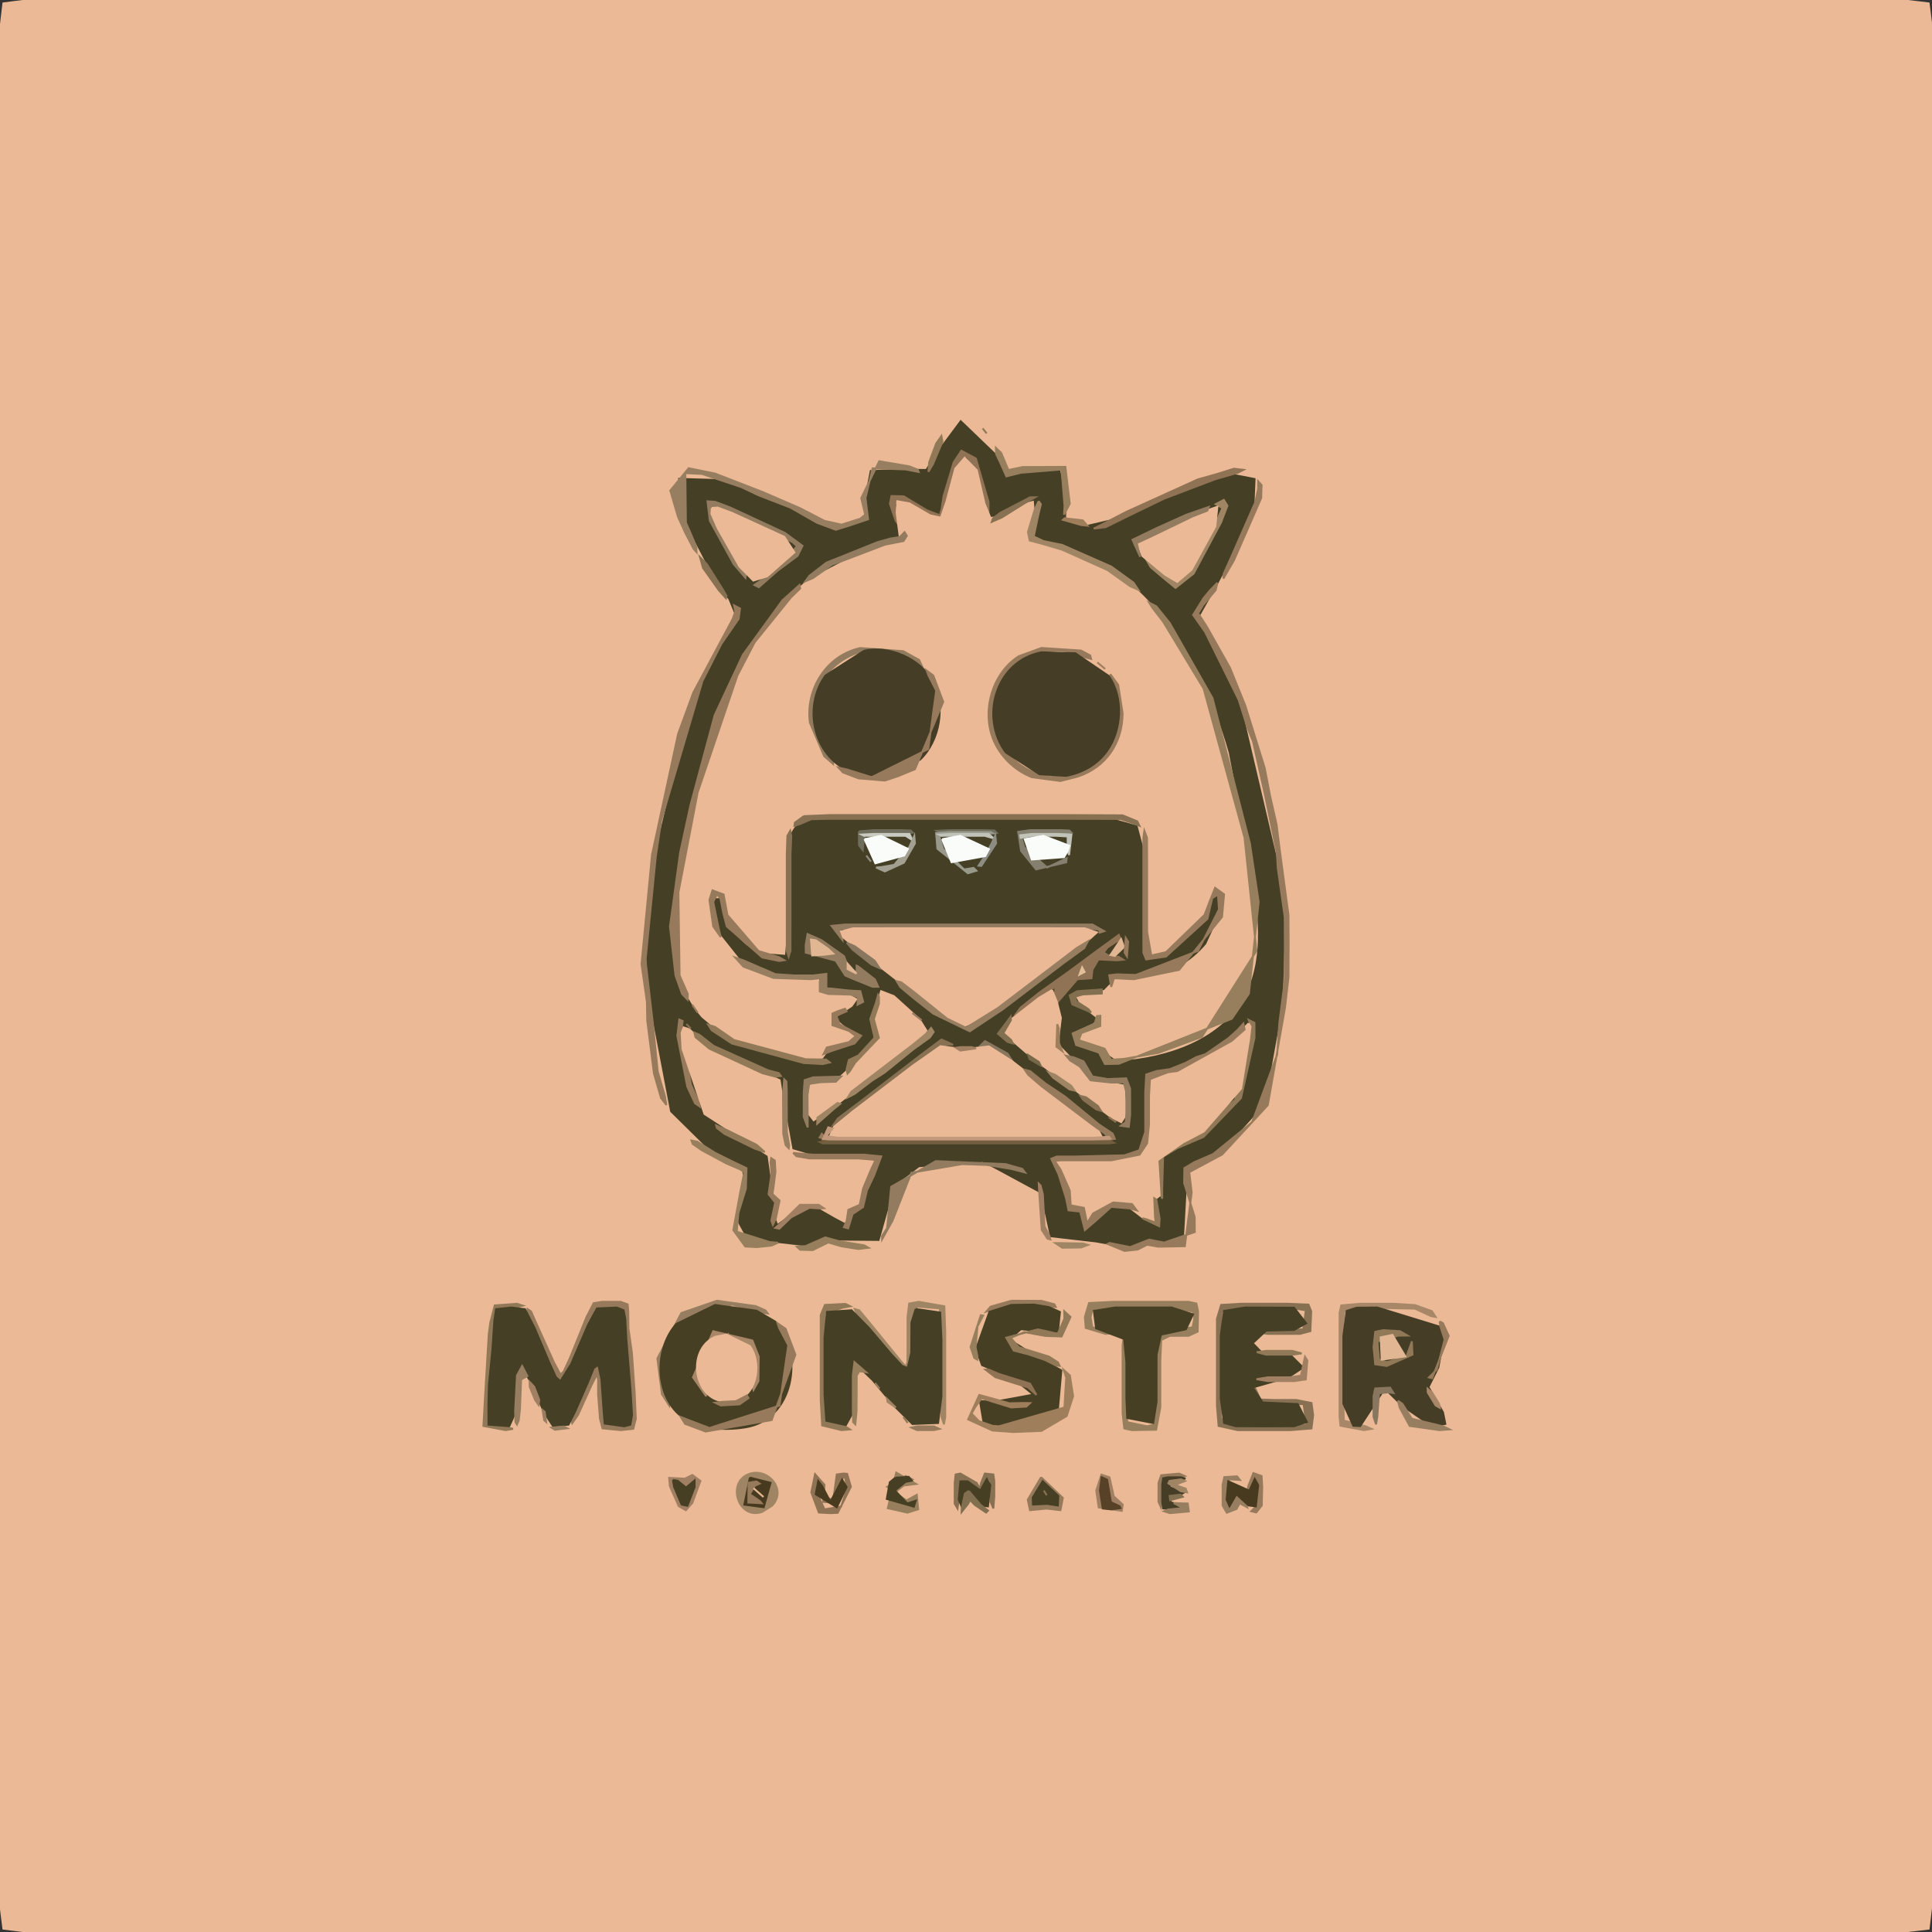 <ns0:svg xmlns:ns0="http://www.w3.org/2000/svg" height="1024" width="1024">
<ns0:rect width="100%" height="100%" fill="#333333" stroke="none"/>
<ns0:path d="M1.783 1.783L2.48863e-05 17L0 58L0 224L0 822L0 971L8.12337e-05 1008L1.783 1022.22L16 1024L53 1024L202 1024L800 1024L966 1024L1007 1024L1022.22 1022.22L1024 1007L1024 966L1024 800L1024 202L1024 53L1024 16L1022.22 1.783L1007 0L966 0L800 0L202 0L53 0L16 6.10352e-05L1.783 1.783z" style="fill:#ebb995; stroke:none;;stroke:#ebb995;stroke-width:1" />
<ns0:path d="M509.208 223.252L496.01 240.983L491.023 249.086L481.993 249.053L461.51 249.67L458.751 263.997L459.004 273.923L450.982 278.093L445 279.626L419.711 269.257L404 262.739L383.37 254.495L359.971 253.821L360.452 271L380.823 310.145L386.547 317.421L390.589 327.153L380.213 344.158L365.828 376L347.887 451L342.028 496L344.824 532L355.689 589L377.484 610.488L393.871 619.759L394.903 630.002L390.611 645.97L397.265 658.118L413 658.355L427.983 660.077L440.702 656.978L465.669 657.201L473.871 628.071L487 618.145L521 615.417L551.965 632.148L556.965 655.229L581 658.005L596 660.741L612 657.932L626.892 657.958L628.514 629.003L630.005 619L648 609.336L669.989 584.995L679.339 533L680.781 486L677.524 460L656.412 370.028L642.84 341.709L634.748 327.591L645.044 309.367L655.109 290.29L664.289 269.972L664.957 253.884L651.999 251.379L621 262.388L595.218 274.32L576.001 278.818L564.496 274.675L564.827 266.948L561.334 248.589L544.048 249.131L533.897 250.81L529.181 242.447L509.208 223.252z" style="fill:#453f25; stroke:none;;stroke:#453f25;stroke-width:1" />
<ns0:path d="M520.833 227.046L522.935 229.699L520.833 227.046M498.963 231.106L496.213 235.005L492.477 245L492.083 250.046L494.514 245.995L499.546 234.023L498.963 231.106z" style="fill:#917958; stroke:none;;stroke:#917958;stroke-width:1" />
<ns0:path d="M527.843 237.366L527.986 240.745L530.065 245.06L533.398 252.5L541.018 250.588L562.662 248.829L564.213 268L563.986 272.768L566.995 266.995L564.676 247.458L542 247.546L534.458 249.125L530.639 240.028L527.843 237.366z" style="fill:#977e5c; stroke:none;;stroke:#977e5c;stroke-width:1" />
<ns0:path d="M509.551 238.889L505.472 245L500.079 263L499.037 269.991L498.111 273.106L491.259 270.463L479 263.065L472.495 262.889L471.671 267.005L474.731 275.995L477.662 280.046L477.523 276.13L474.213 268.023L475.352 264.755L481 266.458L494 274.532L499.523 276.366L501.259 268L504.454 256L506.694 247.259L512.107 241.778L516.588 247.259L521.866 267L522.079 272.912L523 275.046L523.921 272.912L523.94 266L517.241 243.005L509.551 238.889z" style="fill:#907354; stroke:none;;stroke:#907354;stroke-width:1" />
<ns0:path d="M511.288 242.639L506.334 248.331L501.586 265.989L498.678 274.38L492.939 273.124L482.038 266.805L475.599 265.664L475.238 271.774L477.067 285.982L469.989 288.463L459 291.624L429.132 307.201C412.499 319.98 400.463 337.437 391.266 356L376.193 393L365.677 437L359.413 473L357.143 499C357.585 513.438 362.689 527.759 372.139 538.79L382.007 547.139L403 556.77L429.926 561.727L435.818 560.563L439.107 556.099L447.879 553.146L452.716 548.802L449.657 546.294L441.74 539.534L451.36 533.163L453.874 529.612L449.79 527.376L437.75 525.437L433.573 519.021L425.988 518.932L412 518.292L393.366 510.716L381.423 495.71C377.935 490.559 374.372 481.786 377.038 475.557L382.834 475.557L386.234 486.998C389.077 494.863 395.324 501.317 403.008 504.584L415.673 505.546L417 490L417 462L417.65 445.006C419.301 437.78 424.658 432.887 432.01 432.19L475 432L558 432L585 432.005L603.291 437.174L607.999 455L608 487L608.108 499.891L610.327 505.506L620.999 503.677L637.595 486.622L640.116 478.07C640.969 475.399 644.211 470.057 647.232 473.959L648.228 482.004L639.685 500.636C631.006 511.042 620.275 516.507 607 518.249L598.024 518.86L591.242 519.211L585.362 525.198L576.083 527.078L571.066 528.673L573.441 533.03L582.928 540.281L571.434 549.08L574.352 553.072L584.182 556.239L592.222 561.811C618.059 560.197 647.914 550.904 660.064 525.972C669.822 505.949 665.935 482.164 662.782 461L650.78 399C642.988 371.624 630.389 344.817 612.041 322.901C601.999 310.906 588.601 300.604 574 294.771L556.004 289.048L547.172 285.984L548.035 272.071L547.463 265.96L540.964 267.774L530.061 273.937L524.956 274.535L521.826 266.974L517.733 249.239L511.288 242.639z" style="fill:#ebb995; stroke:none;;stroke:#ebb995;stroke-width:1" />
<ns0:path d="M466 244.454L456.472 264L458.56 272.782L455.958 274.917L446 278.074L437 276.074L424 269.324L404.134 260.741L379 251L365 248.162L355.269 260L359.37 274L363.292 282.588L367.63 290.893L369.176 292.634L369.083 289.972L365.773 282L363.542 277L363.259 250.755L372 251.185L384.134 255.236L393 258.213L402 262.495L418.94 269.06L433 277.074L443 280.796L450 278.63L460.111 275.245L458.727 264L462.477 248.218L480 248.792L486.894 250.134L486.44 248.958L482 247.171L466 244.454z" style="fill:#987e60; stroke:none;;stroke:#987e60;stroke-width:1" />
<ns0:path d="M654 248.431L645 251.264L635 254.046L597 271.264L584 278L579.694 280.148L586 279.407L598 273.5L617 264.301L644 254.042L655.977 250.583L659.046 249.018L654 248.431z" style="fill:#907354; stroke:none;;stroke:#907354;stroke-width:1" />
<ns0:path d="M666.866 255.106L666.852 259.005L665.407 266L652.227 296L648.63 303.972L648.417 306.634L654.018 297L668.449 264L668.662 257.088L666.866 255.106z" style="fill:#967a5b; stroke:none;;stroke:#967a5b;stroke-width:1" />
<ns0:path d="M545.972 263.569L530 271.889L526.301 274.792L525.694 276.574L531 274.255L543 266.745L548.634 263.569L545.972 263.569z" style="fill:#877152; stroke:none;;stroke:#877152;stroke-width:1" />
<ns0:path d="M374.983 265.698L376.22 276L388.863 299.005L395.08 306.239L395.266 304.627L391.852 299.437L379.483 277L377.768 268.679L387 271.906L412.059 283.237L420.078 287.348L422.375 289.479L417.978 294.852L405.004 306.396L399.845 310.049L402.188 311.246L412.019 302.594L422.723 294.622L425.351 289.306L416 282.426L387 268.959L379.052 265.984L374.983 265.698z" style="fill:#927b5e; stroke:none;;stroke:#927b5e;stroke-width:1" />
<ns0:path d="M550.513 265.562L548.436 270.016L544.834 281.959L545.745 286.479L553 288.403L563 291.376L587 302.138L598.982 310.695L603.329 312.612L600.829 308.858L589.027 300.291L563 288.827L553.004 286.769L547.902 284.342L550.292 273L551.677 267.258L550.513 265.562M648.657 264.954L644.366 267.213L647.958 269.278L643.088 280L632.269 300.13L625.412 308.583L620.352 306.185L612 299.079L607.56 296.634L609.889 300.63L616.574 306.315L623.056 311.593L632.657 304L647.134 277L650.565 268.028L648.657 264.954z" style="fill:#a08564; stroke:none;;stroke:#a08564;stroke-width:1" />
<ns0:path d="M377.256 269.227L377.073 272.338L380.437 280.002L391.972 300.344L399.281 307.731L406.679 305.408L421.043 292.76L415.718 284.514L388.002 271.861L380.349 269.005L377.256 269.227M645.219 268.604L634.999 272.177L613.004 282.392L603.074 288.337L605.483 294.655L617.62 304.698L623.978 308.437L631.582 301.919L644.149 279.004L645.219 268.604z" style="fill:#ebb995; stroke:none;;stroke:#ebb995;stroke-width:1" />
<ns0:path d="M640.699 268.671L629 272.713L613 279.912L600.218 286.079L604.306 295.125L603.782 293.324L602.5 287.829L610 284.37L632 273.736L639.893 270.657L640.699 268.671z" style="fill:#927b5e; stroke:none;;stroke:#927b5e;stroke-width:1" />
<ns0:path d="M564.301 274.681L563.366 275.518L572.995 278.273L576.324 278.602L573.861 275.787L564.301 274.681z" style="fill:#9f7e5c; stroke:none;;stroke:#9f7e5c;stroke-width:1" />
<ns0:path d="M479.444 282.056L476.889 284.667L472 285.417L465 287.389L438 298.222L429.028 305.139L426.833 308.111L431 306.333L441 299.25L447 297.083L469 288.694L478.889 286.75L480.639 284L479.444 282.056z" style="fill:#927b5e; stroke:none;;stroke:#927b5e;stroke-width:1" />
<ns0:path d="M371.023 295.366L372.597 301L381.106 313L384.764 317.046L385.046 315.759L382.856 312L374.648 299.005L371.023 295.366z" style="fill:#877152; stroke:none;;stroke:#877152;stroke-width:1" />
<ns0:path d="M645.25 308.833L641.222 313L637.917 317L632.361 325.917L638.75 335L656.556 371L661.278 386L664.139 393L670.417 421L676.778 452L677.222 460L680.917 486L681 503L680.917 520L678.083 542L676.917 559L663.667 594.778L643 611.639L633 615.972L627.722 619.111L627.611 627L633.194 645L633.278 653L617 658.583L609 657.028L599 660.972L588.139 658.806L587.056 659.333L596 663L603 662.278L608 659.722L614 660.778L628 660.5L631.611 632L630.333 621.25L647.778 611.917L671.944 585.778L681.083 534L682.917 518L683 498L682.917 485L678.222 450L676.611 437L673.194 422L670.306 407L660.028 374L651.944 354L639.611 332.083L635.028 325.028L637.611 320.778L644.333 312.778L645.25 308.833M423.743 310.056L414.715 318.17L393.755 347L378.806 379L365.88 427L360.465 452L357.579 473L355.09 491L358.015 517L361.514 526.866L364.436 529.824L364.579 526.927L360.193 517L359.576 473L369.765 420L390.842 358L400.003 340.424L419.255 316.611L424.11 311.874L423.743 310.056z" style="fill:#967a5b; stroke:none;;stroke:#967a5b;stroke-width:1" />
<ns0:path d="M609.061 319.4L610.799 322.176L616.526 329.573L637.946 365L659.639 444L665.921 504L637 549.578L614 558.021L596 561.184L588.852 561.701L585.476 555.813L571.786 551.312L573.177 547.537L583.175 543.803L583.226 538.386L581.374 538.543L580.247 542.481L568.491 547.738L570.374 553.885L582.465 557.898L585.627 563.964L593 563.822L652.88 539.974L661.954 526.68L667.118 478L662.471 447L642.657 370L620.016 330.217L612.824 321.305L609.061 319.4z" style="fill:#977e5c; stroke:none;;stroke:#977e5c;stroke-width:1" />
<ns0:path d="M389.042 320.833L389.741 324.139L388.37 328L367.495 367L359.417 389L345.583 453L340.019 511L342.866 531L343.06 541L346.606 569L350.375 581.995L353.199 585.634L352.407 581L348.606 568L345.866 541L342.134 509L347.588 454L350.426 435L372.287 361L382.356 341.259L391.505 328L392.227 322.495L389.042 320.833z" style="fill:#967a5b; stroke:none;;stroke:#967a5b;stroke-width:1" />
<ns0:path d="M456 343.472C437.995 347.39 426.874 365.235 429.259 383L436.847 400.796L441.574 404.898L441.579 402.958L436.528 396.394C427.854 385.096 429.72 366.493 439.199 356.134C447.853 346.677 461.508 341.419 474 345.602L483.981 350.884L488.699 353.13L487.171 349.782L478.741 345.139L456 343.472z" style="fill:#927b5e; stroke:none;;stroke:#927b5e;stroke-width:1" />
<ns0:path d="M552 343.431L540 347.796C525.3 357.111 519.748 378.428 527.366 394C531.307 402.057 538.676 408.771 547 411.954L562 413.94L570.995 411.671C586.111 406.821 594.994 393.788 595 378L592.657 363L588.518 357.366L589.148 361.005L593 379C592.926 389.683 586.727 400.667 577.741 406.523L569 410L557 411.847C538.362 409.323 522.424 391.491 526.319 372L532.083 360L538.023 352.546C546.083 346.109 556.769 343.383 567 345.435L574.995 348.347L578.306 349.222L577.833 347.407L572.94 344.801L552 343.431z" style="fill:#967a5b; stroke:none;;stroke:#967a5b;stroke-width:1" />
<ns0:path d="M458 344.901L437.543 358.012C426.463 373.286 430.104 396.493 446.276 406.717L457 411.148L471 410.65L487.684 402.594C498.255 392.488 501.253 374.022 494.27 361.06C487.767 348.99 471.268 341.918 458 344.901M552 345.733C527.856 350.292 519.113 380.075 533.129 398.851L551.002 410.369L565 411.228C573.808 409.551 581.535 405.332 586.784 397.941C594.618 386.909 595.556 369.549 587.652 358.276L570 346.254L552 345.733z" style="fill:#453d26; stroke:none;;stroke:#453d26;stroke-width:1" />
<ns0:path d="M581.616 351.083L585.744 354.558L581.616 351.083z" style="fill:#a17f62; stroke:none;;stroke:#a17f62;stroke-width:1" />
<ns0:path d="M491.106 355.366L492.102 358.028L496.199 366L491.981 397L462 411.921L449 407.866L444.366 406.801L446.769 409.394L455 412.542L469 413.718L476 411.375L484.94 407.708L499.94 372L494.667 358.028L491.106 355.366z" style="fill:#967a5b; stroke:none;;stroke:#967a5b;stroke-width:1" />
<ns0:path d="M426.019 432.569L421.301 436.046L421.088 437.704L424.023 436.764L430 434.199L439 434L455 434L560 434L594 434.065L600.977 436.463L603.894 437.657L602.759 435.31L595 432.139L564 432L469 432L440 432L426.019 432.569M418.847 440.366L417.338 443.028L417 453L417 492L417.023 503.977L418 507.046L418.977 503.977L419 492L419 453L419.389 443.028L418.847 440.366z" style="fill:#877152; stroke:none;;stroke:#877152;stroke-width:1" />
<ns0:path d="M606.546 440.366L606.005 444.005L606 455L606 495L606.023 504.977L607.477 508.523L618 507L639.954 487L642.477 476.088L645.546 474.106L646.074 482L634.94 503.982L602 516.741L592.005 516.417L587.907 516.894L588.977 523.046L590.412 518.477L601 518.995L625 514.014L647.704 486L648.782 474.023L644.018 470.56L638.394 484.94L618 504.676L610.218 506.458L608 494L608 455L607.935 444.005L606.546 440.366z" style="fill:#967a5b; stroke:none;;stroke:#967a5b;stroke-width:1" />
<ns0:path d="M455.218 440.63L455.296 448.032L457.292 450.634L457.509 447.972L458.278 442.477L464 442L477 442L483.894 441.329L482.759 440.194L478 440L463 440L455.218 440.63M496.667 440.333L498 441L503 441L522 441L527 441.667L528.333 441.5L527 440.167L522 440L503 440L496.667 440.333z" style="fill:#6f6d5b; stroke:none;;stroke:#6f6d5b;stroke-width:1" />
<ns0:path d="M539.634 440.889L541.208 451L549.134 460.801L565.111 457.069L565.343 454.894L555 459.782L542.847 449L541.287 443.477L548 442L562 442L567.894 441.329L566.759 440.194L562 440L546 440L539.634 440.889z" style="fill:#857f6f; stroke:none;;stroke:#857f6f;stroke-width:1" />
<ns0:path d="M496.167 441.5L496.833 449.833L513 462.833L517.5 461.5L516 460L511 460.833L499.833 450L497.833 443.167L505 442L521 442L526.333 441.667L525 441L520 441L503 441L496.167 441.5z" style="fill:#98998b; stroke:none;;stroke:#98998b;stroke-width:1" />
<ns0:path d="M456.667 442.333L458 443L462 443L480 443L483.667 445.333L482 442L463 442L456.667 442.333z" style="fill:#c9cbc1; stroke:none;;stroke:#c9cbc1;stroke-width:1" />
<ns0:path d="M484.602 443.106L481.903 448.995L473.981 458.375L467.028 459.607L464.366 459.792L469 461.87L479.065 457.259L484.931 447.005L484.602 443.106z" style="fill:#a39f91; stroke:none;;stroke:#a39f91;stroke-width:1" />
<ns0:path d="M497.667 442.333L499 443L503 443L522 443L526.667 444.333L524 442L504 442L497.667 442.333z" style="fill:#c1c3b9; stroke:none;;stroke:#c1c3b9;stroke-width:1" />
<ns0:path d="M527.528 442.833L525.611 447L521.833 454L518.639 458.806L520.111 458.944L527.972 447L527.528 442.833z" style="fill:#8e8d83; stroke:none;;stroke:#8e8d83;stroke-width:1" />
<ns0:path d="M540.75 442.694L540.944 444.056L547 443L560 443L565.889 443.333L565.889 450.972L566.639 453.167L567.889 442.333L561 442L547 442L540.75 442.694z" style="fill:#c1c3b9; stroke:none;;stroke:#c1c3b9;stroke-width:1" />
<ns0:path d="M458.213 444.774L463.96 457.567L479.267 453.418L481.226 449.937L467.009 443.008L458.213 444.774M499.332 444.783L504.356 456.982L522.198 453.751L524.122 450.072L509.005 443.004L499.332 444.783M543.117 444.783L546.878 455.549L563.953 454.304L565.911 450.903L566.706 448.256L553.004 443.004L543.117 444.783z" style="fill:#f9fcf8; stroke:none;;stroke:#f9fcf8;stroke-width:1" />
<ns0:path d="M459.151 453.457L461.622 456.67L459.151 453.457z" style="fill:#8e8d83; stroke:none;;stroke:#8e8d83;stroke-width:1" />
<ns0:path d="M377.63 471.894L376.019 477L378.019 491L381.981 496.634L380.889 492L378.023 478.005L380 473.954L381.801 476.088L383.356 484L385.199 490.995L404 507.491L412.972 509.329L415.634 508.921L412.972 507.375L402 504.056L385.56 485L383.528 474.083L377.63 471.894z" style="fill:#967a5b; stroke:none;;stroke:#967a5b;stroke-width:1" />
<ns0:path d="M440.722 490.722L446.556 498.333L446.556 496.889L445.222 492.333L454 492L474 492L549 492L577 492L582.667 492.722L582.833 494.306L585.25 493.528L579 490L555 490L470 490L448 490L440.722 490.722z" style="fill:#927b5e; stroke:none;;stroke:#927b5e;stroke-width:1" />
<ns0:path d="M445.731 493.705L446.849 496.719L453.224 502.135L479.24 522.373L498.471 537.83L510.067 544.321L527.047 536.543L555.795 514.425L574.321 500.587L581.377 494.192L574.953 492.024L553 492L471 492L452.042 492.033L445.731 493.705z" style="fill:#ebb995; stroke:none;;stroke:#ebb995;stroke-width:1" />
<ns0:path d="M428.013 495.047L427.001 501.001L427.059 504.941L442.941 509.18L448.023 517.062L452.019 518.789L462.481 523.022L465.493 523.006L463.753 519.139L454.792 512.184L454.033 511.836L453.987 514.921L450.559 515.042L447.322 506.746L435.325 498.255L428.013 495.047z" style="fill:#927b5e; stroke:none;;stroke:#927b5e;stroke-width:1" />
<ns0:path d="M593 495.5L582 503.5L566 515.333L551 526L541 534L538.5 537.333L544.667 534.833L556 525L559.5 523L559.167 526L560 533.333L560.667 531L571 519L578.5 518.5L579 514L582.167 508.5L592 509L595.333 508.667L593 507.167L587 506.167L585 504.833L587 502.167L593.833 497.667L593 495.5z" style="fill:#907354; stroke:none;;stroke:#907354;stroke-width:1" />
<ns0:path d="M594.203 497.736L588.567 506.169L590.85 506.675L595.739 501.954L594.203 497.736z" style="fill:#e0b693; stroke:none;;stroke:#e0b693;stroke-width:1" />
<ns0:path d="M596.671 497.106L596.079 504.912L597.329 506.894L597.921 499.088L596.671 497.106z" style="fill:#967a5b; stroke:none;;stroke:#967a5b;stroke-width:1" />
<ns0:path d="M429.829 497.972L430.477 506.389L437 506.018L441.634 505.431L438.972 502.954L432.435 498.361L429.829 497.972z" style="fill:#e0b693; stroke:none;;stroke:#e0b693;stroke-width:1" />
<ns0:path d="M576.577 498.927L570.83 502.345L559.486 511L529 534.21L512 544.771L501.92 539.86L484.286 525.671L477.635 520.613L475.306 520.083L477.167 523.15L484 528.883L494.715 537.285L514 546.62L531.289 535.13L563.92 510.319L574.691 502.485L576.577 498.927z" style="fill:#987e60; stroke:none;;stroke:#987e60;stroke-width:1" />
<ns0:path d="M448.806 499.667L452 503.417L462 511.306L466.167 513.111L463.611 509.222L453.083 501.556L448.806 499.667z" style="fill:#88775e; stroke:none;;stroke:#88775e;stroke-width:1" />
<ns0:path d="M389.667 507.5L394 512.333L410 518.333L430 519L435.667 518.333L434.5 520.167L434.5 525.5L439 526.833L451 527.167L454.833 528.5L454.5 532.5L457.5 531L456 525.333L450 525L441 524L438 523.833L438 516.167L431 517L421 517L411 516.333L394 509L389.667 507.5z" style="fill:#987e60; stroke:none;;stroke:#987e60;stroke-width:1" />
<ns0:path d="M449.252 510.81L449.248 513.63L453.942 516.017L449.252 510.81z" style="fill:#e0b693; stroke:none;;stroke:#e0b693;stroke-width:1" />
<ns0:path d="M573.538 512.713L572.126 516.576L574.864 515.148L573.538 512.713z" style="fill:#e3bf99; stroke:none;;stroke:#e3bf99;stroke-width:1" />
<ns0:path d="M557.596 524.723L550.766 528.81L535.586 540.607L532.572 548.064L546.939 560.503L578.791 584.457L588.867 592.103L594.263 594.784L596.823 590.775L595.673 575.355L581.076 572.692L571.104 564.394L560.588 553.569L562.296 539.485L560.103 530.825L557.596 524.723M466.987 525.335L465.166 531.963L463.549 540.289L464.047 552.695L453.092 563.622L443.764 572.335L435.107 573.478L429.327 575.355L428.172 589.787L431.282 593.741L443.906 584.994L476.984 559.744L487.171 551.511L491.038 546.228L487.212 540.136L473.792 527.986L466.987 525.335z" style="fill:#ebb995; stroke:none;;stroke:#ebb995;stroke-width:1" />
<ns0:path d="M583.977 524.435L571.005 525.324L566.954 527.565L568.343 532.347L578.306 536.62L576.893 534.866L570.426 530.685L569.819 528.213L574 527.06L583.977 526.565L583.977 524.435z" style="fill:#826f50; stroke:none;;stroke:#826f50;stroke-width:1" />
<ns0:path d="M465.394 527.366L464.102 531.995L461.236 540.06L463.519 550L455 559.38L449.889 561.829L448.667 566.912L449.194 569.046L450.417 567.764L453.218 563.282L465.829 550L463.148 540.134L465.847 532L465.866 528.301L465.394 527.366z" style="fill:#917958; stroke:none;;stroke:#917958;stroke-width:1" />
<ns0:path d="M366.901 532.591L369.767 536.694L366.901 532.591M447.894 534.63L444.005 535.963L441.218 537.199L441.218 543.389L449.995 546.417L453.634 549.134L449.995 552.329L438.218 555.199L436.5 558.662L441.023 556.949L452.935 553.069L456.44 548.958L445.023 542.935L443.241 538.394L448.699 536L447.894 534.63z" style="fill:#967a5b; stroke:none;;stroke:#967a5b;stroke-width:1" />
<ns0:path d="M483.588 536.952L488.473 540.71L483.588 536.952z" style="fill:#987e60; stroke:none;;stroke:#987e60;stroke-width:1" />
<ns0:path d="M535.699 538.843L528.912 547.866L533.977 552.231L536.894 553.065L535.894 551.208L531.787 547.62L535.833 540.657L535.699 538.843z" style="fill:#826f50; stroke:none;;stroke:#826f50;stroke-width:1" />
<ns0:path d="M360.035 540.355L359.003 549L364.289 576L368.35 584.742L370.791 586.448L370.078 583.259L366.278 574.997L361.096 547.027L361.823 541.149L360.035 540.355z" style="fill:#967a5b; stroke:none;;stroke:#967a5b;stroke-width:1" />
<ns0:path d="M661.833 540.583L662.806 543.194L662 554L654.611 583L628 604.583L614.028 613L614 630L616 635.333L616 630L616.472 613.028L624 608.556L637.917 602.583L657.75 582L664.917 550L664.889 542.111L661.833 540.583z" style="fill:#917958; stroke:none;;stroke:#917958;stroke-width:1" />
<ns0:path d="M661.843 542.361L658.685 545.574L651 552.296L624 567.148L614.005 569.704L609.477 572.218L609 581L609 595L603.843 611.213L588 615L571 615L562.028 615.019L559.301 615.63L562.167 621.005L566.722 631L567.477 638.505L573.523 640.537L575.213 646.778L576.759 648.306L580.898 642.477L595 637.171L606.477 645.977L612.37 648.458L612.745 645.917L611.157 639.009L611.866 635.847L614.648 633.708L613.495 615L627 605.542L638 599.755L657.801 577L662.018 551L662.787 544.106L661.843 542.361M362.349 544.534L361.282 547.381L361.75 556.001L373.376 590.412L407.295 612.398L409.879 630.658L411.974 638.482L411.512 645.452L412.435 647.855L419.702 642.534L431.991 638.849L442.861 645.047L447.607 647.566L450.3 642.805L455.06 638.478L457.186 632.927L461.122 622.107L463.6 615.957L460.612 614.245L451.999 614.001L435 613.99L419.621 609.442L414.998 584.002L413.217 572.546L404.983 568.733L372.25 552.077L365.408 545.582L362.349 544.534z" style="fill:#ebb995; stroke:none;;stroke:#ebb995;stroke-width:1" />
<ns0:path d="M363.806 542.75L366.111 545.167L363.806 542.75z" style="fill:#877152; stroke:none;;stroke:#877152;stroke-width:1" />
<ns0:path d="M375.346 543.132L377.167 546.016L388 553.12L426 563.424L435.981 563.981L439.824 563.124L437.847 561.568L427 561.424L389 551.211L379.02 544.306L375.346 543.132z" style="fill:#917958; stroke:none;;stroke:#917958;stroke-width:1" />
<ns0:path d="M560.361 542.833L559.917 554.778L563.111 557.194L561.306 552.917L561.194 545.028L560.361 542.833z" style="fill:#9f7e5c; stroke:none;;stroke:#9f7e5c;stroke-width:1" />
<ns0:path d="M659 542.5L655.833 546L651 550.333L639 558.667L634 560.333L628 563.5L620 566.667L613 567.667L607.5 569.5L607 579L607 600L603.833 609.667L596 612.333L569 613L560 613L557.167 614.167L561 622.333L565 635L566.333 641.5L572.5 642.167L575 652L580.833 647L589 639.667L598.833 640.5L602.5 641.5L600 638.167L590 637.333L579.333 643.167L576.167 648.333L574.5 640.167L567.5 638.833L567 631L562.167 620L559 615.333L562 615L570 615L589 615L604 612L608 606L609 596L609 581L609.5 572L615 569.833L619 568.333L624 567.667L652.833 551.667L659.667 545.667L659 542.5z" style="fill:#967a5b; stroke:none;;stroke:#967a5b;stroke-width:1" />
<ns0:path d="M493.5 544.833L490.889 547.917L483.917 553.639L460.083 571.861L451.222 578.667L449.361 581.639L453.083 579.694L462.028 572.861L468.778 568.556L484 556.25L492.889 549.833L494.861 546.944L493.5 544.833z" style="fill:#a08564; stroke:none;;stroke:#a08564;stroke-width:1" />
<ns0:path d="M368.028 547.301L368.653 549.769L376 555.829L404 568.787L410.977 570.657L413.894 570.306L412.759 568.764L407 567.245L378.134 554.278L370.611 548.38L368.028 547.301z" style="fill:#917958; stroke:none;;stroke:#917958;stroke-width:1" />
<ns0:path d="M498.995 550.949L485.981 560.722L455.005 584.588L444.028 592.861L441.694 596.19L445.995 594.273L457.06 585.912L467.13 577.907L487.569 562.741L493.13 557.722L501.995 553.727L505.106 553.722L498.995 550.949z" style="fill:#877152; stroke:none;;stroke:#877152;stroke-width:1" />
<ns0:path d="M522.063 551.796L519.582 554.247L525.975 555.187L532.799 560.376L536.338 561.994L534.026 558.434L522.063 551.796z" style="fill:#88775e; stroke:none;;stroke:#88775e;stroke-width:1" />
<ns0:path d="M498.486 554.504L483.816 564.811L452.084 589.019L441.982 597.237L440.038 601.85L449.005 602.996L474 603L551 603L573 603L583.883 602.424L581.122 596.995L562.999 583.01L536.261 562.301L524.141 554.611L510.992 556.118L498.486 554.504z" style="fill:#ebb995; stroke:none;;stroke:#ebb995;stroke-width:1" />
<ns0:path d="M506.667 555.333L509 556.833L517.333 555.667L515 555L509 555L506.667 555.333z" style="fill:#a17f62; stroke:none;;stroke:#a17f62;stroke-width:1" />
<ns0:path d="M544.992 559.212L545.658 561.313L551.539 564.773L550.601 562.838L544.992 559.212z" style="fill:#776947; stroke:none;;stroke:#776947;stroke-width:1" />
<ns0:path d="M565.028 559.528L567.222 562.111L572.306 565.25L578 572.583L589 573.778L595.667 573.722L597 579L597 590L596.667 594.806L594.056 596.667L598.278 597.278L599 591L599 577L596.889 571.5L587 571.917L579.028 570.528L574.278 562.5L569 560.389L565.028 559.528z" style="fill:#927b5e; stroke:none;;stroke:#927b5e;stroke-width:1" />
<ns0:path d="M543.106 566.949L544.954 569.667L552.005 575.699L579.278 596.333L585.833 600.995L587.046 603.25L580 604L558 604L468 604L448 604L438.162 603.782L435.569 600.949L434.431 602.87L442 605L468 605L561 605L583 605L590.894 603.588L589.759 600.861L582.472 595.958L564.412 581.134L554.134 574.278L545.963 567.69L543.106 566.949z" style="fill:#967a5b; stroke:none;;stroke:#967a5b;stroke-width:1" />
<ns0:path d="M555.808 568.373L558.143 571.167L566.884 577.416L569.565 578.045L567.742 575.467L559.324 569.705L555.808 568.373z" style="fill:#a08564; stroke:none;;stroke:#a08564;stroke-width:1" />
<ns0:path d="M445.759 570.611L431.005 571.005L426.477 572.477L426 579L426 592L428.111 597.588L428.083 591.977L428 580L428.889 574.477L435 573.588L442.995 573.347L445.759 570.611z" style="fill:#927b5e; stroke:none;;stroke:#927b5e;stroke-width:1" />
<ns0:path d="M415.671 572.106L415 580L415.134 601L416.394 606.894L418.06 608.634L418.269 606.894L417.06 600L417 578L416.806 573.241L415.671 572.106z" style="fill:#987e60; stroke:none;;stroke:#987e60;stroke-width:1" />
<ns0:path d="M572.617 580.846L574.207 583.045L580.926 587.949L583.539 588.773L581.923 586.223L575.585 581.548L572.617 580.846z" style="fill:#877152; stroke:none;;stroke:#877152;stroke-width:1" />
<ns0:path d="M443.889 584.611L433.25 592.389L433.139 595.556L442.083 587.694L445.333 585.056L443.889 584.611z" style="fill:#a08564; stroke:none;;stroke:#a08564;stroke-width:1" />
<ns0:path d="M587.627 592.067L591.539 594.788L587.627 592.067z" style="fill:#907354; stroke:none;;stroke:#907354;stroke-width:1" />
<ns0:path d="M379.562 596.464L379.933 597.826L384.016 600.987L399.995 608.783L405.329 610.599L400.968 606.738L385.004 598.861L379.562 596.464z" style="fill:#917958; stroke:none;;stroke:#917958;stroke-width:1" />
<ns0:path d="M439 597.5L436.167 603.833L444 604L464 604L553 604L579 604L588.5 603.5L587.833 602.5L580 603L553 603L465 603L444 603L437.833 602.167L441.333 598.167L439 597.5z" style="fill:#c3997b; stroke:none;;stroke:#c3997b;stroke-width:1" />
<ns0:path d="M366.5 604.5L367.167 606.333L372 609.667L385 616.667L392 619.667L394.5 621.167L392.333 632L388.667 652L395 660.667L401 661L409 660.167L412.333 658.667L408 658.333L390.5 652.833L391.333 643L395.333 630L395.667 619.167L387 615L379 611L369.667 605.167L366.5 604.5z" style="fill:#977e5c; stroke:none;;stroke:#977e5c;stroke-width:1" />
<ns0:path d="M434.667 605.333L436 606L442 606L467 606L559 606L582 606L588 606L590.333 605.667L589 605L583 605L558 605L466 605L443 605L437 605L434.667 605.333z" style="fill:#735f3f; stroke:none;;stroke:#735f3f;stroke-width:1" />
<ns0:path d="M420.366 611.005L422.106 612.806L429 613.995L455 614L464.065 614.755L461.606 620.019L457.431 630L455.657 638.588L449.63 641.222L448.787 646.921L447.282 650.449L449.551 651.032L451.889 643.477L457.431 639.782L459.486 631L463.292 623L467.106 612.889L458 612L431 612L423.028 611.352L420.366 611.005M408.722 613.833L408.417 616.028L408.917 622L407.333 632.972L410.861 637.333L408.833 646.972L409.639 649.167L411.167 646L413.194 636.333L409.417 632.889L410.139 628L411 621L410.667 615.111L408.722 613.833z" style="fill:#967a5b; stroke:none;;stroke:#967a5b;stroke-width:1" />
<ns0:path d="M496 615.412L472.343 629L470.194 650.94L467.481 655.153L467.542 656.833L473.042 647L483.06 621.565L510 617L523 617.431L536 619.551L543.306 621.449L541.893 619.542L533 617.005L496 615.412z" style="fill:#927b5e; stroke:none;;stroke:#927b5e;stroke-width:1" />
<ns0:path d="M550.565 627.366L550.866 633L552.139 651.866L555.176 656.5L556.713 656.894L556.176 654.912L553.611 650L552.736 633L551.514 628.301L550.565 627.366z" style="fill:#a17f62; stroke:none;;stroke:#a17f62;stroke-width:1" />
<ns0:path d="M611.782 635.088L612.162 644.977L612.565 648.046L607.343 646.143L605.5 645.676L614.384 649.931L614.639 645.981L612.893 635.829L611.782 635.088z" style="fill:#917958; stroke:none;;stroke:#917958;stroke-width:1" />
<ns0:path d="M424 638.569L414.681 647.588L410.954 650.801L413.028 651.25L419.398 645.153L429 640.157L434.894 640.523L436.634 640.375L433.972 638.565L424 638.569z" style="fill:#a17f62; stroke:none;;stroke:#a17f62;stroke-width:1" />
<ns0:path d="M437.394 655.847L427 660.435L422.366 660.792L424.106 662.394L430.741 662.583L439 658.532L446 660.569L455 661.995L460.306 661.329L457.972 660.023L445.019 657.94L437.394 655.847z" style="fill:#977e5c; stroke:none;;stroke:#977e5c;stroke-width:1" />
<ns0:path d="M559.366 658.866L563.005 661.329L572.995 661.194L576.634 659.847L573.972 659.079L563.005 658.88L559.366 658.866z" style="fill:#a08564; stroke:none;;stroke:#a08564;stroke-width:1" />
<ns0:path d="M380 689.412L361.134 695.912L348.412 720L350.852 739L354.741 745.051L354.94 743.171L351.792 736L359.079 701.417L388 691.417L402 695.495L406.894 696.134L405.764 694.583L400.588 692.259L380 689.412z" style="fill:#987e60; stroke:none;;stroke:#987e60;stroke-width:1" />
<ns0:path d="M536 689.417L525.028 692.556L522.833 695.111L529 693.083L545 691.028L555 692.778L559.556 692.694L558.861 691.306L552 689.472L536 689.417M314.639 690.722L310.889 698L301.972 720L298.75 726.944L297.056 728.556L293.556 722L284.083 701L281.5 695.111L279.639 693.833L279.528 696.028L282.667 703L292.361 726L297.028 732.778L303.139 723L311.417 704L315.639 694.333L326 693L329.667 693.722L331.083 698L332 707L334.972 743L331 755.972L321.333 755.278L320 749L319 733L318.083 726L317.167 722.833L313.167 728L304.861 747L302.722 752.889L303.278 754.333L306.333 750L313.583 734L316.389 728.444L317 731L317 739L318 752L319.333 757.056L329 758L335.667 757.278L337 752L336.389 738L334.917 717L333.083 704L333 695L332.667 691.333L329 690L319 690L314.639 690.722z" style="fill:#967a5b; stroke:none;;stroke:#967a5b;stroke-width:1" />
<ns0:path d="M481.889 690.889L481 698L481 716L480.94 721.954L480.199 724.222L478.722 722.894L474.588 717.884L459.981 699.94L455.417 694.5L453.046 693.838L454.046 696.264L458.407 702L475.199 721.981L481.662 727.324L483 719L483 700L486.083 692.477L498.111 693.477L499 706L499 738L499.005 750.995L500.329 754.894L500.995 750.995L501 740L501 706L500.523 692.343L487 690L481.889 690.889z" style="fill:#a08564; stroke:none;;stroke:#a08564;stroke-width:1" />
<ns0:path d="M577.218 690.63L575 698L575.477 703.843L586 707L592.894 706.329L588.995 705.005L578.889 703.523L578.023 698.005L578.889 694.477L590 693L621 693L632.523 695.218L632.991 699L632.111 703.523L620 705.005L613.218 708.157L613 720L613 743L611.523 755.111L607.995 755.977L597.477 753.782L597 744L597 721L596.977 711.023L595.671 708.106L595 713L595 727L595 749L595.889 757.111L600.005 757.995L612.782 757.782L615 746L615 721L615.477 710.218L620.005 708.023L629.995 707.995L634.782 705.782L634.995 695.005L634.111 690.889L629.995 690.005L621 690L590 690L577.218 690.63z" style="fill:#977e5c; stroke:none;;stroke:#977e5c;stroke-width:1" />
<ns0:path d="M262.218 691.889L259.866 701L259.06 707L256.981 742L256.218 755.782L267.995 757.995L271.894 757.329L267 756L259.477 755.111L258.139 750L259.134 735L261.866 705L262.477 695.218L272.995 692.995L277.046 692L273.977 691.023L262.218 691.889z" style="fill:#917958; stroke:none;;stroke:#917958;stroke-width:1" />
<ns0:path d="M379 691.658L358.524 701.675C347.626 713.73 346.935 735.95 358.188 748.054C367.027 757.562 382.978 758.435 395 756.532C420.778 752.451 426.392 718.145 410.956 700.51L400.973 694.69L379 691.658z" style="fill:#463f23; stroke:none;;stroke:#463f23;stroke-width:1" />
<ns0:path d="M437.218 691.63L435.005 697.005L435 710L435 742L435.755 755.505L446 758L450.44 757.606L447.977 756.023L437.477 753.782L437 748L437 738L437 710L437.218 696.083L446.995 692.995L450.634 692.329L447.972 691.079L437.218 691.63z" style="fill:#917958; stroke:none;;stroke:#917958;stroke-width:1" />
<ns0:path d="M536 691.63L524.415 695.292L517.35 714.984L520.505 723.56L537.003 730.612L547.768 739.174L527.047 742.976L519.398 742.605L521.438 754.693L549.998 756.254L560.342 751.295L562.537 726.356L549 718.828L534.885 709.932L541.067 704.497L552.972 705.626L560.704 705.939L561.782 695.383L555.935 692.775L548 691.446L536 691.63z" style="fill:#463f23; stroke:none;;stroke:#463f23;stroke-width:1" />
<ns0:path d="M647.218 691.63L645 699L645 718L645 745L645.889 755.782L656 758L684 758L695.111 757.111L696 750L695.111 743.63L687 742L675 742L668.083 741.782L664.921 735.088L663.671 733.106L663.023 736.023L666.083 743.523L673 744L690.917 744.218L692.523 755.111L687 756L673 756L656 756L648.477 755.111L647.023 750.995L647 741L647 709L647.477 695.218L657 693L683 693L692.111 694.477L690.782 704.523L685 705L673 705L667.241 705.194L665.954 706L672 707L689 707L694.523 705.523L694.977 695.023L693.523 691.477L682 691L658 691L647.218 691.63z" style="fill:#877152; stroke:none;;stroke:#877152;stroke-width:1" />
<ns0:path d="M710.889 691.889L710.005 696.005L710 707L710 741L710 751L710.477 755.657L722.995 757.995L726.894 757.329L723.977 756.023L712.218 752.917L712 739L712 711L712 701L712.477 695.218L722 693L749.995 693.611L758.407 697.542L760.912 697.972L758.912 694.926L750 691.722L738 691L721 691L710.889 691.889z" style="fill:#a78767; stroke:none;;stroke:#a78767;stroke-width:1" />
<ns0:path d="M485.327 693.783L483.061 701.033L482.984 716.988L481.081 725.109L478.096 723.89L472.597 717.988L460.424 703.666L451.348 694.464L438.327 695.327L437 709L437 739L437.957 753.043L448.336 755.328L451.892 748.892L452.017 732.01L454.417 723.652L462.581 731.553L473.957 745.185L483.618 754.748L497.217 754.217L499 740L499 710L498.332 695.668L485.327 693.783M262.889 693.889L262 700L261 715L259.134 734L258.866 744L258.889 755.111L269.917 755.917L273.019 749L274 732L276.667 724.282L280.94 732L288.653 749.06L293.083 755.782L301.306 755.111L304.884 748L311.486 733L314.662 725.162L317.134 723.306L318.741 731L319.94 748L320.477 754.523L330.977 755.977L334.111 755.111L335 750L334.134 736L332 710L331.412 699L330.528 694.477L326.977 693.023L316.412 693.477L311.755 702L302.699 723L297.042 732.046L294.653 729.912L291.046 722L283.412 704L278.269 693.889L271 693L262.889 693.889z" style="fill:#453f25; stroke:none;;stroke:#453f25;stroke-width:1" />
<ns0:path d="M579.787 694.779L580.958 704.045L595.831 709.689L596.999 722L597 741L597.45 751.55L611.217 754.217L612.998 742.998L613.008 718.003L615.327 707.413L628.55 704.552L632.299 696.635L620.996 693.004L591.002 693.002L579.787 694.779z" style="fill:#463f23; stroke:none;;stroke:#463f23;stroke-width:1" />
<ns0:path d="M648.783 694.783L647 708L647 741L648.783 754.217L655.061 755.939L670 756L685.939 755.939L692.665 753.681L687.819 744.181L669.182 743.332L663.98 735.366L682.939 729.939L690.601 724.817L683.892 718.108L669.267 717.442L663.934 711.905L671.107 705.245L685.892 704.892L692.299 701.365L685.892 693.108L660.002 693.002L648.783 694.783z" style="fill:#453f25; stroke:none;;stroke:#453f25;stroke-width:1" />
<ns0:path d="M713.783 694.783L712 708L712.004 743.996L717.283 755.7L720.925 755.859L728.025 745.009L733.95 735.959L743.191 745.009L758.995 755.95L766.06 754.686L764.833 748.598L757.118 735.153L762.347 724.768L765.272 709.011L763.368 703.258L730 693L719.108 693.108L713.783 694.783z" style="fill:#453d26; stroke:none;;stroke:#453d26;stroke-width:1" />
<ns0:path d="M564.074 694.972L564.134 699.005L560.588 706.954L554 705.394L550 704.593L533.282 709L537.278 715.843L545 717.819L554 720.889L559.893 723.764L561.634 723.917L560.699 722.069L556 719.023L540.005 714.06L535.694 709.079L543 706.06L554 708.06L562.676 708.366L567.389 698.023L564.074 694.972z" style="fill:#917958; stroke:none;;stroke:#917958;stroke-width:1" />
<ns0:path d="M519.838 697.088L514.417 714L516.384 719.699L517.982 720.634L518.069 718.894L517.065 714L518.083 703.005L521.065 697.301L519.838 697.088z" style="fill:#977e5c; stroke:none;;stroke:#977e5c;stroke-width:1" />
<ns0:path d="M763.065 700.366L763.417 703.028L765.676 710L761.509 725.935L757.366 730.051L759.046 730.444L767.847 708L764.764 701.301L763.065 700.366M412.102 701.347L412.958 703.894L417.792 713L413.134 745L376 756.861L365.06 752.676L360.838 751.028L363.083 754.643L374 758.755L408.995 752.662L421.583 718L416.375 704.264L412.102 701.347z" style="fill:#967a5b; stroke:none;;stroke:#967a5b;stroke-width:1" />
<ns0:path d="M378.019 705.569L367.278 730L374.31 740.046L373.981 738.046L369.472 728L386 707.134L400.736 728L398.935 734.894L399.384 736.634L401.977 732L402.153 719L398.792 710.491L378.019 705.569z" style="fill:#a78767; stroke:none;;stroke:#a78767;stroke-width:1" />
<ns0:path d="M728.889 705.889L728 714L728.889 723.111L735 724L748.63 717.981L748.319 710.954L747.593 713.088L745.505 718.801L735.005 721.977L730.889 720.523L730.083 711.023L741 707.926L746.046 707.875L741.995 705.551L733.005 705.005L728.889 705.889z" style="fill:#917958; stroke:none;;stroke:#917958;stroke-width:1" />
<ns0:path d="M379.097 708.503C363.177 715.526 367.827 743.77 386.006 742.794L391.856 741.545C401.801 737.329 403.356 721.547 397.492 713.454L385.001 707.368L379.097 708.503z" style="fill:#ebb995; stroke:none;;stroke:#ebb995;stroke-width:1" />
<ns0:path d="M731.783 708.799L732.327 720.668L744.84 718.897L738.033 707.511L731.783 708.799z" style="fill:#e0b693; stroke:none;;stroke:#e0b693;stroke-width:1" />
<ns0:path d="M666.106 716.671L671 718L685 718L689.894 717.329L685 716L671 716L666.106 716.671z" style="fill:#917958; stroke:none;;stroke:#917958;stroke-width:1" />
<ns0:path d="M691.671 719.106L689.523 729.111L684 730L672 730L665.954 731L672 732L686 732L692.111 731.111L692.921 721.088L691.671 719.106z" style="fill:#a17f62; stroke:none;;stroke:#a17f62;stroke-width:1" />
<ns0:path d="M452.866 721.912L452 729L452 748L452.194 753.759L453.329 754.894L454 748L454.083 729.046L455.472 726.75L459.051 727.306L452.866 721.912z" style="fill:#977e5c; stroke:none;;stroke:#977e5c;stroke-width:1" />
<ns0:path d="M276.745 723.972L274.005 729.005L273.019 748L273.194 753.759L274 755.046L274.926 752.912L275.588 747L276.213 731.167L279.519 729.315L276.745 723.972z" style="fill:#987e60; stroke:none;;stroke:#987e60;stroke-width:1" />
<ns0:path d="M522.361 725.963L527.588 729.954L544.917 735.352L549.324 739.31L545.977 733.375L529.06 728.083L523.972 725.866L522.361 725.963z" style="fill:#907354; stroke:none;;stroke:#907354;stroke-width:1" />
<ns0:path d="M563.75 726.028L565.111 730.083L564.167 746L528 756.389L518.778 753.194L514.972 749.222L516.806 745.917L520.306 741.028L525 742.583L536 745.972L543.972 745.5L545.944 743.667L543 743.611L535 743.778L527.028 741.528L519.028 739.333L513.111 752.306L526 758.194L537 759L552 758.389L565.361 750.528L568.778 740L567.056 729L563.75 726.028z" style="fill:#9f7e5c; stroke:none;;stroke:#9f7e5c;stroke-width:1" />
<ns0:path d="M280.671 732.366L280.759 735.028L283.588 741.972L285.449 744.634L285.829 741.972L283.153 735.028L280.671 732.366z" style="fill:#a17f62; stroke:none;;stroke:#a17f62;stroke-width:1" />
<ns0:path d="M463.806 733.056L466.194 736.028L463.806 733.056z" style="fill:#987e60; stroke:none;;stroke:#987e60;stroke-width:1" />
<ns0:path d="M728.889 735.889L728.005 740.005L728.005 750.995L729.329 754.894L729.995 750.995L730.889 738.481L735.843 737.963L738.574 738.347L736.782 735.477L728.889 735.889z" style="fill:#88775e; stroke:none;;stroke:#88775e;stroke-width:1" />
<ns0:path d="M756.667 736.056L756.722 738.028L760.889 744.889L763.111 746.167L762.694 743.972L759 738.028L756.667 736.056z" style="fill:#a78767; stroke:none;;stroke:#a78767;stroke-width:1" />
<ns0:path d="M395.889 739.611L390 742.667L383 743L379.056 743.472L382 744.917L391.972 744.361L396.722 741L395.889 739.611z" style="fill:#967a5b; stroke:none;;stroke:#967a5b;stroke-width:1" />
<ns0:path d="M470.102 741.361L470.426 743.042L474.787 746.014L470.102 741.361z" style="fill:#a08564; stroke:none;;stroke:#a08564;stroke-width:1" />
<ns0:path d="M740.949 742.366L741.824 746.005L747.153 755.782L763 758L768.306 757.606L764.995 756.023L748.338 751.977L743.333 744.106L740.949 742.366M287.583 747.366L288.412 752.699L289.444 753.634L288.713 748.301L287.583 747.366z" style="fill:#987e60; stroke:none;;stroke:#987e60;stroke-width:1" />
<ns0:path d="M478.806 751.056L481.111 754.167L478.806 751.056z" style="fill:#917958; stroke:none;;stroke:#917958;stroke-width:1" />
<ns0:path d="M292.366 756.671L294.106 757.806L300.634 757L298.894 756.079L292.366 756.671z" style="fill:#987e60; stroke:none;;stroke:#987e60;stroke-width:1" />
<ns0:path d="M483.106 756.671L486.023 757.977L494.977 757.977L497.894 757.329L494.977 756.023L486.023 756.023L483.106 756.671z" style="fill:#967a5b; stroke:none;;stroke:#967a5b;stroke-width:1" />
<ns0:path d="M366.965 781.748L363.014 783.727L354.665 783.314L355.02 787.653L359.728 798.284L363.535 800.442L366.94 796.597L371.246 784.93L366.965 781.748z" style="fill:#a17f62; stroke:none;;stroke:#a17f62;stroke-width:1" />
<ns0:path d="M397.171 781.179C384.855 785.404 391.121 805.808 403.937 801.339L409.171 798.073C417.341 789.802 407.211 777.734 397.171 781.179z" style="fill:#a08564; stroke:none;;stroke:#a08564;stroke-width:1" />
<ns0:path d="M475 780.495L470.565 799.389L481 801.736L486.657 799.954L485.907 792.301L480.704 795.157L478.102 796.648L480.944 797.759L485.153 795.343L484.759 798.375L470.213 788.06L479.995 782.287L483.634 784.139L481.894 785.199L474.218 787.218L473.454 791.699L474.333 792.634L475.454 790.056L479.023 787.352L485.519 786.518L475 780.495z" style="fill:#977e5c; stroke:none;;stroke:#977e5c;stroke-width:1" />
<ns0:path d="M583.776 781.594L581.042 790.018L582.327 798.962L594.566 800.779L595.097 797.494L590.293 793.076L588.061 783.002L583.776 781.594z" style="fill:#a17f62; stroke:none;;stroke:#a17f62;stroke-width:1" />
<ns0:path d="M664.299 780.762L661.565 787.811L661.178 791.042L663.896 788.828L664.14 786.073L666.12 783.921L666.942 787.024L666.401 797.687L663.201 800.98L665.835 801.628L668.772 797.941L669 788L668.682 782.319L664.299 780.762z" style="fill:#967a5b; stroke:none;;stroke:#967a5b;stroke-width:1" />
<ns0:path d="M432 781.333L430 791L434 801.667L440 802L444 801.833L451 788L449 781.167L447 781L443.5 781.5L441.667 794.833L436.333 793.667L436.333 796L443.5 796.667L445 785L447.833 782.5L449 789L445.833 798.5L437 800L432 789L433.167 783.5L436 789L436.667 791.333L437 787L432 781.333z" style="fill:#907354; stroke:none;;stroke:#907354;stroke-width:1" />
<ns0:path d="M506.5 781.5L506 786L506 797L507.5 799.5L508 796L508 788L508.5 784.167L513 785L520.833 791.833L523.167 782.667L525 785L525 796L526.5 799.5L527 793L527 785L526.5 781.5L522 781L520 786L519.333 789L517.667 786L509 781L506.5 781.5z" style="fill:#877152; stroke:none;;stroke:#877152;stroke-width:1" />
<ns0:path d="M551.794 782.964L544.726 794.891L545.917 800.417L554.73 799.586L562.052 800.417L563.335 793.94L551.794 782.964M615.477 781.889L614.023 786.005L614.023 795.977L615.329 798.894L615.995 794.995L616.477 785.218L627.894 782.329L624.977 781.023L615.477 781.889z" style="fill:#967a5b; stroke:none;;stroke:#967a5b;stroke-width:1" />
<ns0:path d="M397.435 783.155L394.496 797.504L404.784 798.856L408.423 785.906L397.435 783.155M446.328 784.232L440.133 796.005L435.657 787.502L433.66 784.995L432.325 791.974L443.5 798.859L448.726 788.191L446.328 784.232z" style="fill:#473a1f; stroke:none;;stroke:#473a1f;stroke-width:1" />
<ns0:path d="M474.532 783.212L471.61 785.639L470.002 794.469L484.368 798.575L485.369 795.419L480.866 796.853L474.314 790.005L479.933 785.435L483.288 784.785L481.605 782.752L474.532 783.212M523.031 783.871L519.62 789.985L512.851 785.129L509 785.146L508.122 794.848L509.659 798.326L513.358 791.178L519.915 797.924L523.631 798.408L524.878 787.152L523.031 783.871z" style="fill:#463f23; stroke:none;;stroke:#463f23;stroke-width:1" />
<ns0:path d="M583.866 782.912L583 790L584.477 799.523L589 800L593.894 799.329L593.444 798.37L588.806 796.194L586.782 784.218L583.866 782.912z" style="fill:#574127; stroke:none;;stroke:#574127;stroke-width:1" />
<ns0:path d="M648.889 782.889L648.005 787.005L648.023 797.977L650.213 801.778L655.389 799.792L657.042 796.773L661.032 798.894L660.157 795.977L655.079 790.435L652.787 796.894L651.259 798.634L650.023 794.995L651.477 784.046L657.181 784.407L655.653 782.472L648.889 782.889z" style="fill:#987e60; stroke:none;;stroke:#987e60;stroke-width:1" />
<ns0:path d="M665.033 783.869L662.188 790.115L659.99 789.109L651.005 785.109L650.122 794.848L651.66 798.325L655.312 792.017L661.783 797.927L665.616 798.408L666.878 787.152L665.033 783.869z" style="fill:#473a1f; stroke:none;;stroke:#473a1f;stroke-width:1" />
<ns0:path d="M356.674 784.408L357.284 788.071L361.276 797.469L364.347 798.108L368.191 788.081L368.153 784.637L363.623 788.44L359.191 784.845L356.674 784.408M552.624 785.074L547.335 793.77L547.503 797.444L554.916 797.073L560.669 797.935L560.951 792.893L552.624 785.074z" style="fill:#463f23; stroke:none;;stroke:#463f23;stroke-width:1" />
<ns0:path d="M616.5 783.5L616 787L616 796L616.5 799.5L623 800L628.5 799.5L627 798L620.667 796.333L619.5 793.167L626 792L627.667 791L625 790L619.167 788L626 784L628.333 783.667L626 783L619 783L616.5 783.5z" style="fill:#453d26; stroke:none;;stroke:#453d26;stroke-width:1" />
<ns0:path d="M619.889 784.889L619.241 786.194L625.861 790.389L629.162 790.981L628.5 789.042L622.778 787L628.046 785L625.912 784.079L619.889 784.889z" style="fill:#a08564; stroke:none;;stroke:#a08564;stroke-width:1" />
<ns0:path d="M396.755 785.889L396.63 796.37L403.718 796.759L402.722 795.602L397.426 791.981L400.056 787.454L402.634 786.333L400.898 785.199L396.755 785.889z" style="fill:#967a5b; stroke:none;;stroke:#967a5b;stroke-width:1" />
<ns0:path d="M399.373 788.782L404.657 793.418L399.373 788.782z" style="fill:#e0b693; stroke:none;;stroke:#e0b693;stroke-width:1" />
<ns0:path d="M553.234 790.03L554.777 792.507L553.234 790.03z" style="fill:#877152; stroke:none;;stroke:#877152;stroke-width:1" />
<ns0:path d="M513.444 790.202L511.394 791.649L509.773 799.231L509.688 801.377L513.074 797.098L514.188 795.041L516.595 797.595L522.667 801.682L523.67 800.651L519.872 797.687L513.444 790.202M619.912 792.866L620.222 795.134L626.894 793.329L625.759 792.194L619.912 792.866z" style="fill:#826f50; stroke:none;;stroke:#826f50;stroke-width:1" />
<ns0:path d="M622.106 796.671L627.046 799.329L619.088 800.079L616.954 801L620.023 801.977L630.106 801.111L629.523 796.889L622.106 796.671z" style="fill:#987e60; stroke:none;;stroke:#987e60;stroke-width:1" />
</ns0:svg>